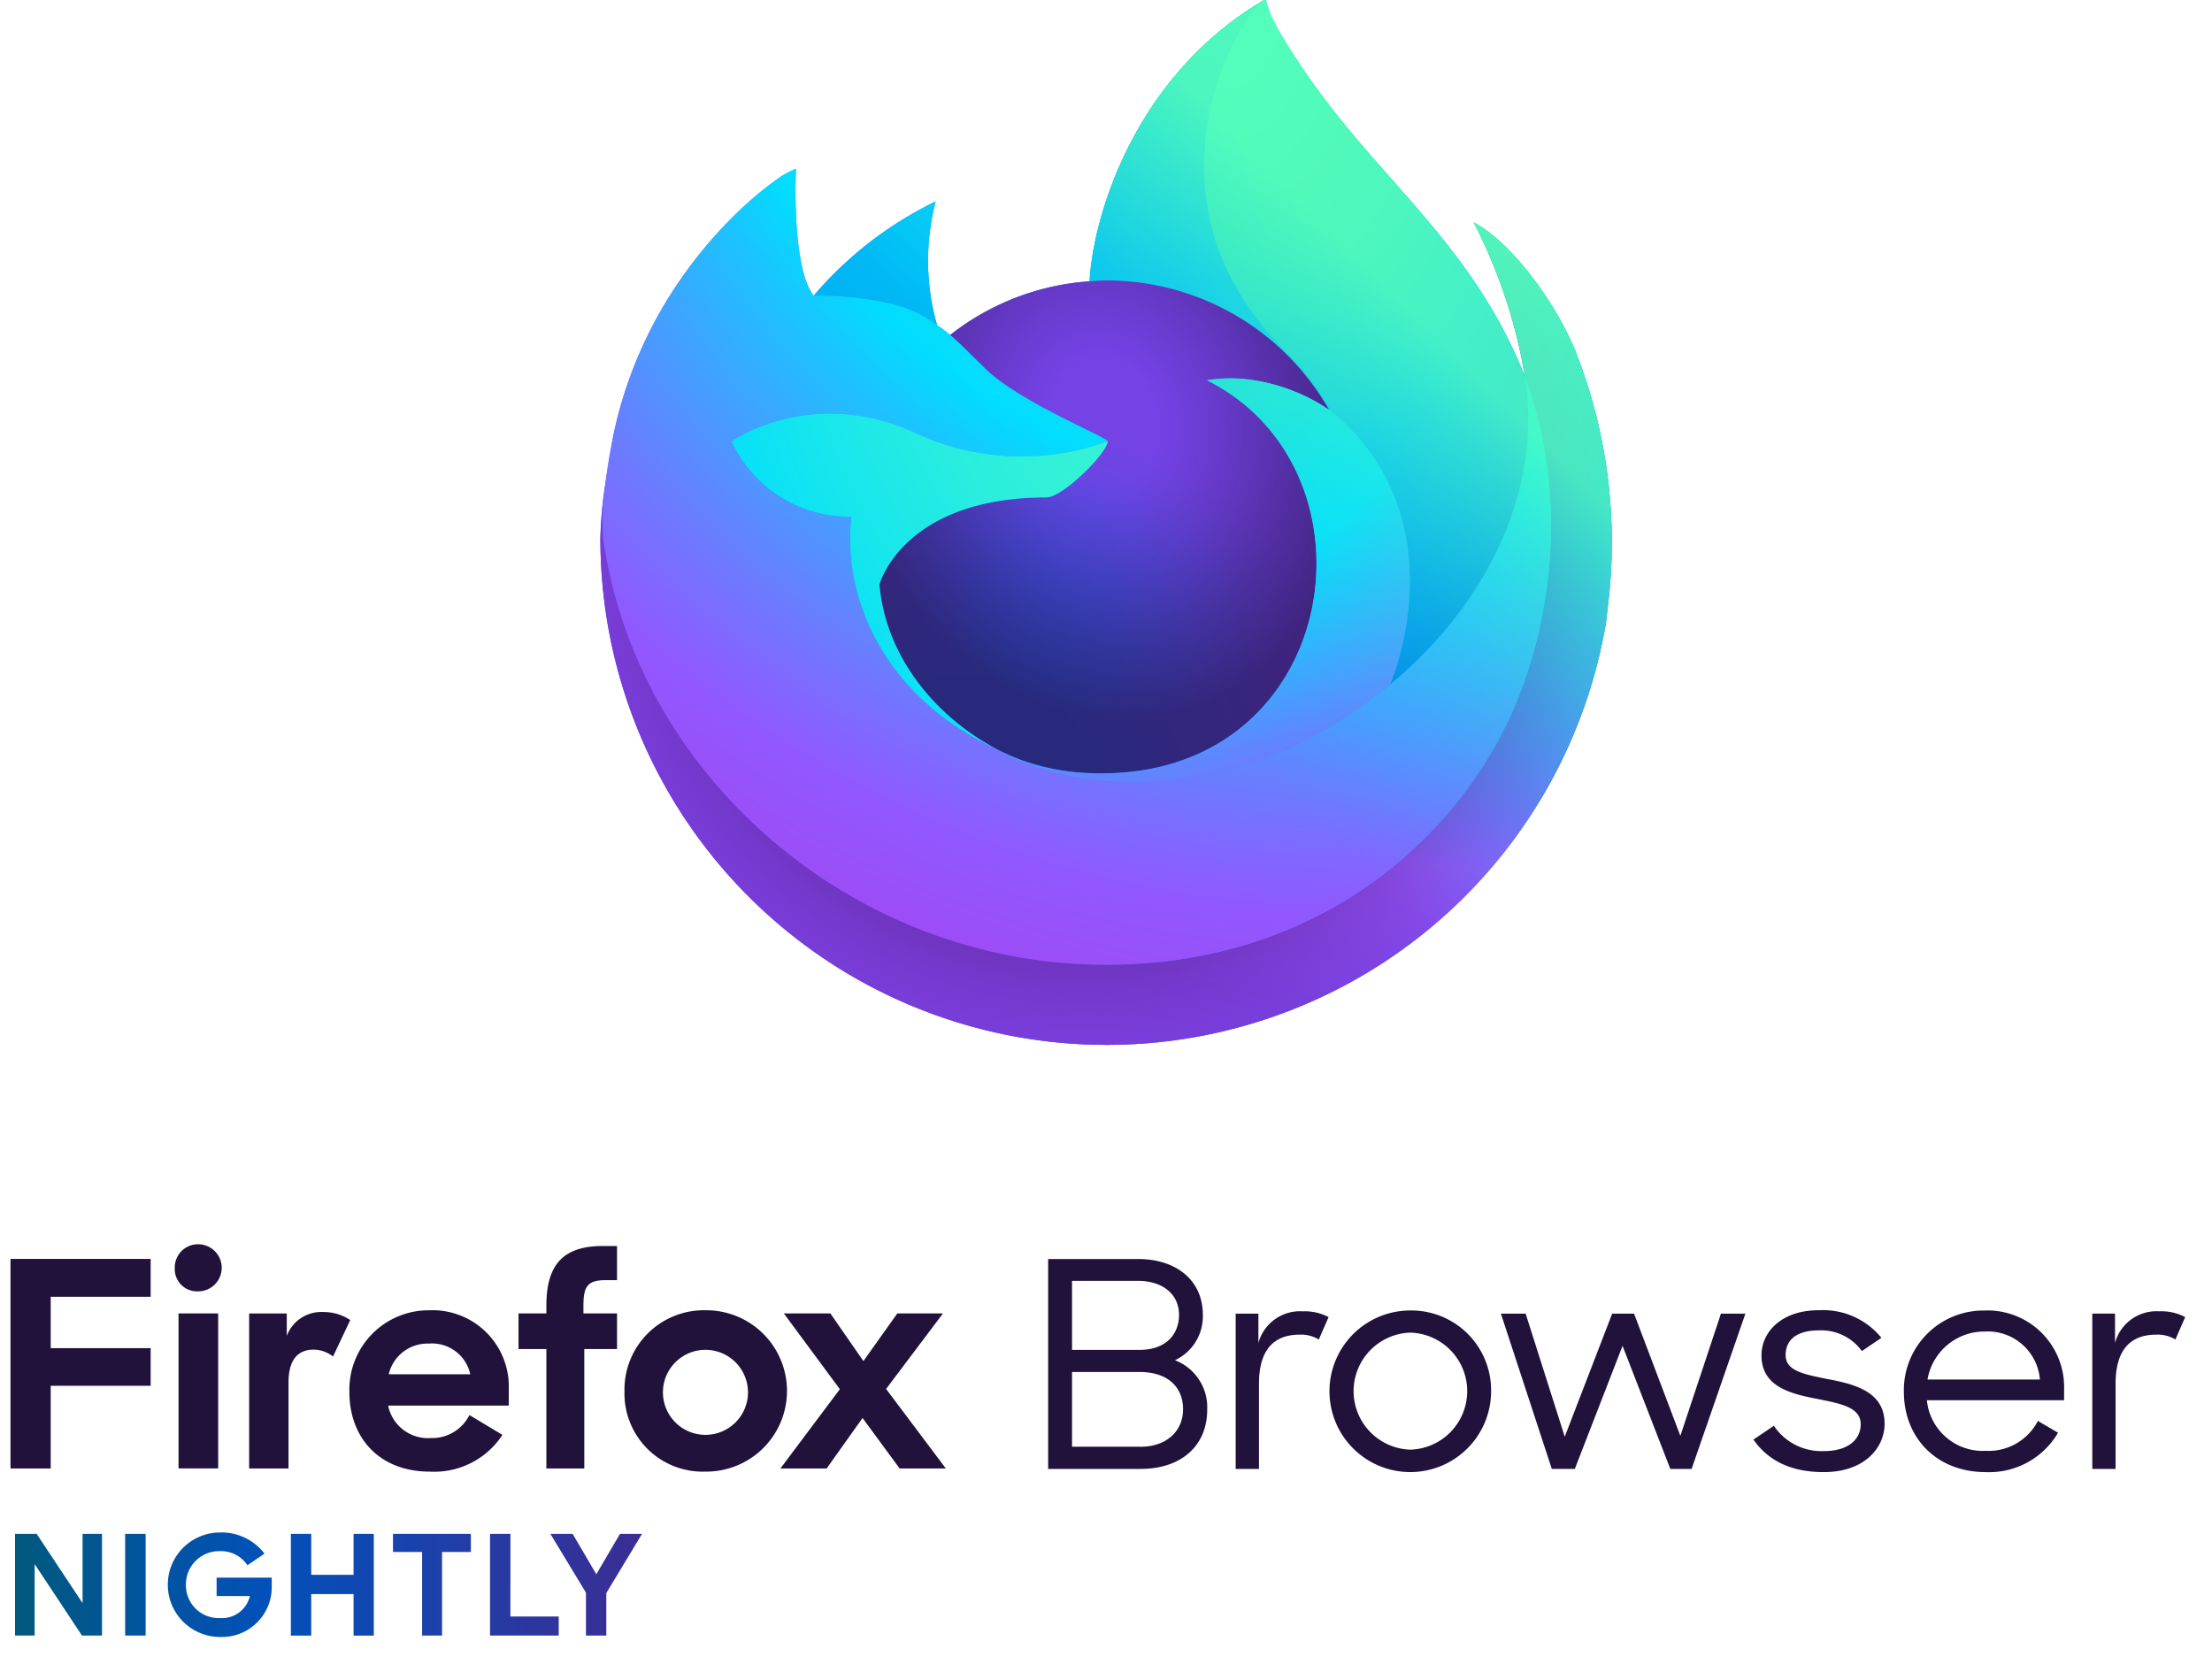 <svg xmlns="http://www.w3.org/2000/svg" width="254" height="192" viewBox="0 0 254 192"><defs><linearGradient id="a" x1="179.204" y1="30.815" x2="78.614" y2="94.179" gradientUnits="userSpaceOnUse"><stop offset="0" stop-color="#3fe1b0"/><stop offset=".406" stop-color="#00b3f4"/><stop offset=".421" stop-color="#03b0f4"/><stop offset=".818" stop-color="#5561e9"/><stop offset="1" stop-color="#7542e5"/></linearGradient><radialGradient id="b" cx="-8063.187" cy="-8620.454" r="80.797" gradientTransform="matrix(1.5 0 0 1.5 12263.454 12944)" gradientUnits="userSpaceOnUse"><stop offset=".108" stop-color="#3fe1b0"/><stop offset=".122" stop-color="#3bdcb3"/><stop offset=".254" stop-color="#1bb3d3"/><stop offset=".358" stop-color="#0799e6"/><stop offset=".42" stop-color="#0090ed"/><stop offset=".487" stop-color="#2482f1"/><stop offset=".64" stop-color="#7165fb"/><stop offset=".71" stop-color="#9059ff"/><stop offset=".795" stop-color="#7d49ed"/><stop offset=".86" stop-color="#7542e5"/></radialGradient><radialGradient id="c" cx="-8092.711" cy="-8587.422" r="80.797" gradientTransform="matrix(1.5 0 0 1.5 12263.454 12944)" gradientUnits="userSpaceOnUse"><stop offset=".3" stop-color="#45278d"/><stop offset=".341" stop-color="#562896" stop-opacity=".787"/><stop offset=".43" stop-color="#782aa9" stop-opacity=".364"/><stop offset=".495" stop-color="#8d2bb5" stop-opacity=".1"/><stop offset=".53" stop-color="#952bb9" stop-opacity="0"/></radialGradient><radialGradient id="d" cx="-8082.97" cy="-8638.79" r="58.534" gradientTransform="matrix(1.5 0 0 1.5 12263.454 12944)" gradientUnits="userSpaceOnUse"><stop offset=".132" stop-color="#3fe1b0"/><stop offset=".289" stop-color="#28d0c8"/><stop offset=".526" stop-color="#00b3f4"/></radialGradient><radialGradient id="e" cx="-8101.648" cy="-8566.318" r="38.471" gradientTransform="matrix(1.5 0 0 1.5 12263.454 12944)" gradientUnits="userSpaceOnUse"><stop offset=".287" stop-color="#0060df"/><stop offset=".417" stop-color="#2357e1"/><stop offset=".604" stop-color="#4f4ce3"/><stop offset=".748" stop-color="#6b45e4"/><stop offset=".833" stop-color="#7542e5"/></radialGradient><radialGradient id="f" cx="-8091.62" cy="-8596.879" r="20.397" gradientTransform="matrix(1.458 -.353 .413 1.708 15474.852 11875.551)" gradientUnits="userSpaceOnUse"><stop offset=".206" stop-color="#45278d" stop-opacity="0"/><stop offset=".251" stop-color="#44268a" stop-opacity=".055"/><stop offset=".725" stop-color="#371f6f" stop-opacity=".591"/><stop offset=".956" stop-color="#321c64" stop-opacity=".8"/></radialGradient><radialGradient id="g" cx="-8099.645" cy="-8571.855" r=".626" gradientTransform="matrix(1.5 0 0 1.5 12263.454 12944)" gradientUnits="userSpaceOnUse"><stop offset=".353" stop-color="#3a8ee6"/><stop offset=".472" stop-color="#5c79f0"/><stop offset=".669" stop-color="#9059ff"/><stop offset="1" stop-color="#c139e6"/></radialGradient><radialGradient id="h" cx="-8099.48" cy="-8572.083" r=".224" gradientTransform="matrix(1.458 -.353 .413 1.708 15464.277 11867.628)" gradientUnits="userSpaceOnUse"><stop offset=".206" stop-color="#9059ff" stop-opacity="0"/><stop offset=".278" stop-color="#8c4ff3" stop-opacity=".064"/><stop offset=".747" stop-color="#7716a8" stop-opacity=".45"/><stop offset=".975" stop-color="#6e008b" stop-opacity=".6"/></radialGradient><radialGradient id="i" cx="-8093.731" cy="-8623.76" r="27.676" gradientTransform="matrix(1.5 0 0 1.5 12263.454 12944)" gradientUnits="userSpaceOnUse"><stop offset="0" stop-color="#0df"/><stop offset=".235" stop-color="#00d6fd"/><stop offset=".572" stop-color="#00c3f8"/><stop offset=".792" stop-color="#00b3f4"/></radialGradient><radialGradient id="j" cx="-8071.977" cy="-8641.314" r="118.081" gradientTransform="matrix(1.5 0 0 1.5 12263.454 12944)" gradientUnits="userSpaceOnUse"><stop offset=".126" stop-color="#3fe1b0"/><stop offset=".429" stop-color="#0df"/><stop offset=".479" stop-color="#1ec1ff"/><stop offset=".624" stop-color="#7077ff"/><stop offset=".69" stop-color="#9059ff"/><stop offset=".904" stop-color="#b833e1"/></radialGradient><radialGradient id="k" cx="-8083.165" cy="-8628.193" r="86.499" gradientTransform="matrix(.157 1.492 -.979 .103 -7037.588 12948.853)" gradientUnits="userSpaceOnUse"><stop offset="0" stop-color="#54ffbd"/><stop offset=".095" stop-color="#4cf3b8"/><stop offset=".197" stop-color="#3fe1b0"/><stop offset=".257" stop-color="#33d8bd"/><stop offset=".369" stop-color="#12c0e1"/><stop offset=".423" stop-color="#00b3f4"/><stop offset=".737" stop-color="#0060df"/></radialGradient><radialGradient id="l" cx="-8094.383" cy="-8613.51" r="73.72" gradientTransform="matrix(1.5 0 0 1.5 12263.454 12944)" gradientUnits="userSpaceOnUse"><stop offset=".137" stop-color="#3fe1b0"/><stop offset=".435" stop-color="#0df"/><stop offset=".484" stop-color="#1ec1ff"/><stop offset=".622" stop-color="#7077ff"/><stop offset=".685" stop-color="#9059ff"/></radialGradient><radialGradient id="m" cx="-8074.923" cy="-8609.195" r="80.686" gradientTransform="matrix(1.5 0 0 1.5 12263.454 12944)" gradientUnits="userSpaceOnUse"><stop offset=".094" stop-color="#54ffbd"/><stop offset=".242" stop-color="#41f7cc"/><stop offset=".543" stop-color="#0fe3f3"/><stop offset=".626" stop-color="#0df"/></radialGradient><linearGradient id="n" x1="172.019" y1="18.091" x2="89.901" y2="100.209" gradientUnits="userSpaceOnUse"><stop offset=".167" stop-color="#54ffbd" stop-opacity=".8"/><stop offset=".236" stop-color="#43f8ca" stop-opacity=".639"/><stop offset=".361" stop-color="#27ede1" stop-opacity=".368"/><stop offset=".466" stop-color="#12e4f1" stop-opacity=".169"/><stop offset=".545" stop-color="#05dffb" stop-opacity=".046"/><stop offset=".589" stop-color="#0df" stop-opacity="0"/></linearGradient><linearGradient id="o" x1="-14.262" y1="182" x2="81.41" y2="182" gradientUnits="userSpaceOnUse"><stop offset=".002" stop-color="#005e5e"/><stop offset=".478" stop-color="#0250bb"/><stop offset=".735" stop-color="#253ba3"/><stop offset="1" stop-color="#45278d"/></linearGradient></defs><path d="M180.874 40.247c-2.527-6.079-7.644-12.641-11.663-14.715a60.307 60.307 0 0 1 5.889 17.646c0 .009 0 .033.012.1-6.574-16.386-17.721-22.994-26.824-37.382a71.37 71.37 0 0 1-1.369-2.226 18.564 18.564 0 0 1-.64-1.2 10.582 10.582 0 0 1-.867-2.3.152.152 0 0 0-.132-.156.2.2 0 0 0-.11 0c-.008 0-.02.012-.029.016l-.042.023.024-.033c-14.6 8.554-19.558 24.378-20.013 32.295a29.084 29.084 0 0 0-16 6.166 17.51 17.51 0 0 0-1.506-1.137 26.939 26.939 0 0 1-.163-14.209 43.074 43.074 0 0 0-13.996 10.809h-.027c-2.305-2.919-2.142-12.55-2.01-14.56a10.4 10.4 0 0 0-1.941 1.029 42.342 42.342 0 0 0-5.682 4.868 50.907 50.907 0 0 0-5.429 6.511v.009-.009a49.067 49.067 0 0 0-7.8 17.614c-.028.126-.052.257-.079.384-.109.512-.5 3.073-.572 3.63 0 .043-.008.084-.013.127a55.33 55.33 0 0 0-.942 8.021c0 .1-.006.2-.006.3A58.137 58.137 0 0 0 184.38 71.7c.1-.744.178-1.492.265-2.242a59.784 59.784 0 0 0-3.771-29.211zm-67 45.506c.272.13.527.272.806.4l.04.025a29.325 29.325 0 0 1-.851-.425zm13.312-35.063zm47.928-7.4l-.007-.057.01.063z" fill="url(#a)"/><path d="M175.117 43.3l-.01-.063.007.057z" fill="none"/><path d="M180.874 40.247c-2.527-6.079-7.644-12.641-11.663-14.715a60.307 60.307 0 0 1 5.889 17.646c0-.014 0 .011.009.054l.01.063c5.485 14.872 2.5 30-1.81 39.236-6.661 14.3-22.79 28.952-48.035 28.238C98 110 73.967 89.755 69.481 63.244c-.817-4.18 0-6.3.411-9.7a43.268 43.268 0 0 0-.942 8.021c0 .1-.006.2-.006.3A58.137 58.137 0 0 0 184.38 71.7c.1-.744.178-1.492.265-2.242a59.784 59.784 0 0 0-3.771-29.211z" fill="url(#b)"/><path d="M180.874 40.247c-2.527-6.079-7.644-12.641-11.663-14.715a60.307 60.307 0 0 1 5.889 17.646c0-.014 0 .011.009.054l.01.063c5.485 14.872 2.5 30-1.81 39.236-6.661 14.3-22.79 28.952-48.035 28.238C98 110 73.967 89.755 69.481 63.244c-.817-4.18 0-6.3.411-9.7a43.268 43.268 0 0 0-.942 8.021c0 .1-.006.2-.006.3A58.137 58.137 0 0 0 184.38 71.7c.1-.744.178-1.492.265-2.242a59.784 59.784 0 0 0-3.771-29.211z" fill="url(#c)"/><path d="M152.623 47.08c.126.089.242.178.361.267a31.612 31.612 0 0 0-5.4-7.044C129.516 22.232 142.848 1.119 145.1.047l.024-.033c-14.6 8.554-19.558 24.378-20.013 32.295.677-.047 1.352-.1 2.042-.1a29.34 29.34 0 0 1 25.47 14.871z" fill="url(#d)"/><path d="M127.187 50.689c-.095 1.446-5.2 6.434-6.991 6.434-16.532 0-19.215 10-19.215 10 .732 8.422 6.594 15.357 13.694 19.027.324.167.652.318.98.468a33.52 33.52 0 0 0 1.707.7 25.793 25.793 0 0 0 7.565 1.459c28.975 1.36 34.588-34.643 13.678-45.1 5.355-.932 10.914 1.222 14.018 3.4a29.34 29.34 0 0 0-25.473-14.872c-.69 0-1.365.057-2.042.1a29.084 29.084 0 0 0-16 6.166c.886.751 1.887 1.753 3.995 3.829 3.944 3.891 14.062 7.917 14.084 8.389z" fill="url(#e)"/><path d="M127.187 50.689c-.095 1.446-5.2 6.434-6.991 6.434-16.532 0-19.215 10-19.215 10 .732 8.422 6.594 15.357 13.694 19.027.324.167.652.318.98.468a33.52 33.52 0 0 0 1.707.7 25.793 25.793 0 0 0 7.565 1.459c28.975 1.36 34.588-34.643 13.678-45.1 5.355-.932 10.914 1.222 14.018 3.4a29.34 29.34 0 0 0-25.473-14.872c-.69 0-1.365.057-2.042.1a29.084 29.084 0 0 0-16 6.166c.886.751 1.887 1.753 3.995 3.829 3.944 3.891 14.062 7.917 14.084 8.389z" fill="url(#f)"/><path d="M113.869 85.753c.282.145.564.287.846.422l-.04-.025c-.275-.125-.534-.267-.806-.397z" fill="url(#g)"/><path d="M113.869 85.753c.282.145.564.287.846.422l-.04-.025c-.275-.125-.534-.267-.806-.397z" fill="url(#h)"/><path d="M97.121 29.438c.038.002.019.001 0 0z" fill="#296ff6"/><path d="M106.4 36.541c.471.306.86.562 1.2.8a26.939 26.939 0 0 1-.163-14.209 43.074 43.074 0 0 0-13.992 10.812c.279-.007 8.712-.159 12.955 2.597z" fill="url(#i)"/><path d="M69.481 63.244C73.967 89.755 98 110 125.272 110.769c25.245.714 41.374-13.941 48.035-28.238 4.306-9.241 7.3-24.364 1.81-39.236v-.006l-.007-.057c-.006-.043-.01-.068-.009-.054s0 .033.012.1c2.061 13.467-4.788 26.513-15.5 35.333l-.032.076c-20.862 16.99-40.826 10.251-44.868 7.492a33.295 33.295 0 0 1-.846-.422c-12.164-5.813-17.188-16.9-16.111-26.4a14.933 14.933 0 0 1-13.773-8.663s9.222-6.576 21.374-.857a28.947 28.947 0 0 0 21.828.857c-.022-.472-10.14-4.5-14.084-8.385-2.108-2.076-3.109-3.078-3.995-3.829a17.51 17.51 0 0 0-1.506-1.137c-.345-.235-.734-.491-1.2-.8-4.24-2.756-12.673-2.6-12.952-2.6h-.027c-2.305-2.919-2.142-12.55-2.01-14.56a10.4 10.4 0 0 0-1.941 1.029 42.342 42.342 0 0 0-5.682 4.868 50.907 50.907 0 0 0-5.429 6.511v.009-.009a49.067 49.067 0 0 0-7.8 17.614c-.031.127-2.096 9.156-1.078 13.839z" fill="url(#j)"/><path fill="#ff4aa2" d="M127.187 50.689l-.001.001.001-.001z"/><path d="M147.587 40.3a31.612 31.612 0 0 1 5.4 7.044c.32.24.619.48.873.714 13.179 12.145 6.274 29.323 5.758 30.546 10.707-8.82 17.556-21.866 15.5-35.333-6.574-16.386-17.721-22.994-26.824-37.382a71.37 71.37 0 0 1-1.369-2.226 18.564 18.564 0 0 1-.64-1.2 10.582 10.582 0 0 1-.867-2.3.152.152 0 0 0-.132-.156.2.2 0 0 0-.11 0c-.008 0-.02.012-.029.016l-.042.023c-2.257 1.073-15.589 22.186 2.482 40.254z" fill="url(#k)"/><path d="M153.857 48.061a11.407 11.407 0 0 0-.873-.714c-.119-.089-.235-.178-.361-.267-3.1-2.181-8.663-4.335-14.018-3.4 20.91 10.455 15.3 46.458-13.678 45.1a25.793 25.793 0 0 1-7.565-1.459 30.218 30.218 0 0 1-1.707-.7c-.328-.15-.656-.3-.98-.468l.04.025c4.042 2.759 24.006 9.5 44.868-7.492l.032-.076c.516-1.226 7.421-18.404-5.758-30.549z" fill="url(#l)"/><path d="M100.981 67.123s2.683-10 19.215-10c1.787 0 6.9-4.988 6.991-6.434a28.947 28.947 0 0 1-21.828-.857c-12.152-5.719-21.374.857-21.374.857a14.933 14.933 0 0 0 13.773 8.663c-1.077 9.505 3.947 20.588 16.111 26.4.272.13.527.272.806.4-7.1-3.672-12.962-10.607-13.694-19.029z" fill="url(#m)"/><path d="M111.121 36.438c.038.002.019.001 0 0z" fill="#296ff6"/><path fill="#ff4aa2" d="M141.187 57.689h-.001.001z"/><path d="M180.874 40.247c-2.527-6.079-7.644-12.641-11.663-14.715a60.307 60.307 0 0 1 5.889 17.646c0 .009 0 .033.012.1-6.574-16.386-17.721-22.994-26.824-37.382a71.37 71.37 0 0 1-1.369-2.226 18.564 18.564 0 0 1-.64-1.2 10.582 10.582 0 0 1-.867-2.3.152.152 0 0 0-.132-.156.2.2 0 0 0-.11 0c-.008 0-.02.012-.029.016l-.042.023.024-.033c-14.6 8.554-19.558 24.378-20.013 32.295.677-.047 1.352-.1 2.042-.1a29.34 29.34 0 0 1 25.471 14.865c-3.1-2.181-8.663-4.335-14.018-3.4 20.91 10.455 15.3 46.458-13.678 45.1a25.793 25.793 0 0 1-7.565-1.459 30.218 30.218 0 0 1-1.707-.7c-.328-.15-.656-.3-.98-.468l.04.025a33.295 33.295 0 0 1-.846-.422c.272.13.527.272.806.4-7.1-3.67-12.962-10.605-13.694-19.027 0 0 2.683-10 19.215-10 1.787 0 6.9-4.988 6.991-6.434-.022-.472-10.14-4.5-14.084-8.385-2.108-2.076-3.109-3.078-3.995-3.829a17.51 17.51 0 0 0-1.506-1.137 26.939 26.939 0 0 1-.163-14.209 43.074 43.074 0 0 0-13.994 10.809h-.027c-2.305-2.919-2.142-12.55-2.01-14.56a10.4 10.4 0 0 0-1.941 1.029 42.342 42.342 0 0 0-5.682 4.868 50.907 50.907 0 0 0-5.429 6.511v.009-.009a49.067 49.067 0 0 0-7.8 17.614c-.028.126-.052.257-.079.384-.109.512-.6 3.109-.67 3.666a67.673 67.673 0 0 0-.857 8.112c0 .1-.006.2-.006.3A58.137 58.137 0 0 0 184.38 71.7c.1-.744.178-1.492.265-2.242a59.784 59.784 0 0 0-3.771-29.211zm-5.767 2.985l.01.063v-.006z" fill="url(#n)"/><path d="M1.206 144.581H17.3v4.352H5.822v5.9H17.3v4.319H5.822v9.5H1.206zm21.566-1.681a2.7 2.7 0 0 1-.033 5.407 2.554 2.554 0 0 1-2.671-2.637 2.67 2.67 0 0 1 2.704-2.77zm-2.272 7.945h4.551v17.8H20.5zm17.741 4.945a3.68 3.68 0 0 0-2.212-.79c-1.847 0-2.9 1.187-2.9 3.792v9.858h-4.52v-17.8h4.32v2.572a4.242 4.242 0 0 1 4.254-2.737 5.4 5.4 0 0 1 3.034.923zm1.88 4.056a9.108 9.108 0 0 1 9.167-9.364 8.763 8.763 0 0 1 9.135 9.067v1.879H44.57a4.661 4.661 0 0 0 4.913 3.726 4.772 4.772 0 0 0 4.419-2.638l3.792 2.275a9.35 9.35 0 0 1-8.343 4.22c-5.771 0-9.233-3.857-9.233-9.165zm4.518-2.012H54a4.487 4.487 0 0 0-4.749-3.527 4.574 4.574 0 0 0-4.615 3.527zm14.9-6.989h3.2v-.89c0-4.847 2.044-6.858 6.529-6.858h1.583v3.923h-1.285c-2.111 0-2.572.726-2.572 2.935v.89h3.858v4.088h-3.759v13.716H62.74v-13.716h-3.2zm12.168 8.9a9.116 9.116 0 0 1 9.3-9.265 9.265 9.265 0 1 1 0 18.529 8.981 8.981 0 0 1-9.298-9.262zm14.18 0a4.883 4.883 0 1 0-4.88 5.044 4.887 4.887 0 0 0 4.882-5.042zm10.553-.2l-6.431-8.7h5.342l3.793 5.473 3.891-5.473h5.243l-6.529 8.671 6.859 9.133H103.3l-4.254-5.8-4.122 5.8h-5.31zM134.921 156.218a5.566 5.566 0 0 0 3.2-5.218c0-3.9-2.973-6.406-7.464-6.406h-10.301V168.7h10.635c4.557 0 7.629-2.576 7.629-6.8a5.79 5.79 0 0 0-3.699-5.682zM123.1 147.1h7.531c2.939 0 4.755 1.584 4.755 3.9s-1.585 4.029-4.524 4.029H123.1zm7.861 19.052H123.1v-8.586h7.729c3.3 0 5.02 1.751 5.02 4.294-.003 2.514-1.919 4.297-4.891 4.297zm13.539-11.916v-3.368h-2.61V168.7h2.676v-9.774c0-3.93 1.716-5.647 4.689-5.647a3.909 3.909 0 0 1 2.18.561l1.123-2.575a5.82 5.82 0 0 0-2.972-.661 4.938 4.938 0 0 0-5.086 3.632zm17.438-3.731a9.279 9.279 0 1 0 9.281 9.279 9.156 9.156 0 0 0-9.28-9.279zm0 15.982a6.723 6.723 0 0 1 0-13.439 6.722 6.722 0 0 1 0 13.439zm31.015-1.585l-5.318-14.034h-2.51L179.677 165l-4.491-14.133h-2.841l5.846 17.832h2.642l5.482-14.133L191.8 168.7h2.444l6.176-17.832h-2.807zm17.011-6.5c-2.775-.561-4.922-.925-4.922-2.773 0-1.652 1.123-2.84 3.865-2.84a5.755 5.755 0 0 1 4.888 2.377l2.246-1.519a8.625 8.625 0 0 0-7.134-3.17c-4.228-.033-6.638 2.411-6.638 5.185 0 3.566 3.269 4.391 6.341 4.985 2.609.529 5.052.925 5.052 2.906 0 1.784-1.453 3.1-4.227 3.1a6.588 6.588 0 0 1-5.747-2.906l-2.344 1.586c1.585 2.278 4.128 3.731 8.025 3.731 4.657.033 7.035-2.741 7.035-5.548.001-3.666-3.368-4.524-6.439-5.116zm17.968-7.892a9.146 9.146 0 0 0-9.313 9.345c0 5.218 3.7 9.213 9.412 9.213a9.163 9.163 0 0 0 8.29-4.524l-2.312-1.354a6.376 6.376 0 0 1-5.978 3.434 6.449 6.449 0 0 1-6.77-5.811h15.754v-1.222a8.8 8.8 0 0 0-9.082-9.086zm-6.6 7.925a6.623 6.623 0 0 1 6.6-5.514 6.009 6.009 0 0 1 6.308 5.514zm26.618-7.835a4.939 4.939 0 0 0-5.087 3.632v-3.368h-2.609V168.7h2.675v-9.774c0-3.93 1.717-5.647 4.69-5.647a3.912 3.912 0 0 1 2.18.561l1.122-2.575a5.818 5.818 0 0 0-2.971-.665z" fill="#20123a"/><path d="M9.48 184.112l-5.27-7.952H1.724v11.68H3.98v-8.208l5.434 8.208h2.3v-11.68H9.48zm4.888 3.728h2.355v-11.68h-2.355zm10.506-4.54h3.82a3.282 3.282 0 0 1-3.425 2.528 3.759 3.759 0 0 1-3.92-3.828 3.815 3.815 0 0 1 3.887-3.856 3.662 3.662 0 0 1 3.178 1.616l1.959-1.328A6.21 6.21 0 0 0 25.236 176a6 6 0 1 0 .066 12 5.715 5.715 0 0 0 5.9-5.84v-.976h-6.328zm15.726-2.436h-4.861v-4.7H33.4v11.68h2.338v-4.768H40.6v4.768h2.322V176.16H40.6zm4.527-2.624h3.343v9.6h2.289v-9.6h3.309v-2.08h-8.944zm13.484-2.08H56.27v11.68h7.887v-2.192h-5.549zm12.58 0l-2.717 4.64-2.718-4.64H63.2l4.084 6.752v4.928h2.338v-4.88l4.1-6.8z" fill="url(#o)"/></svg>